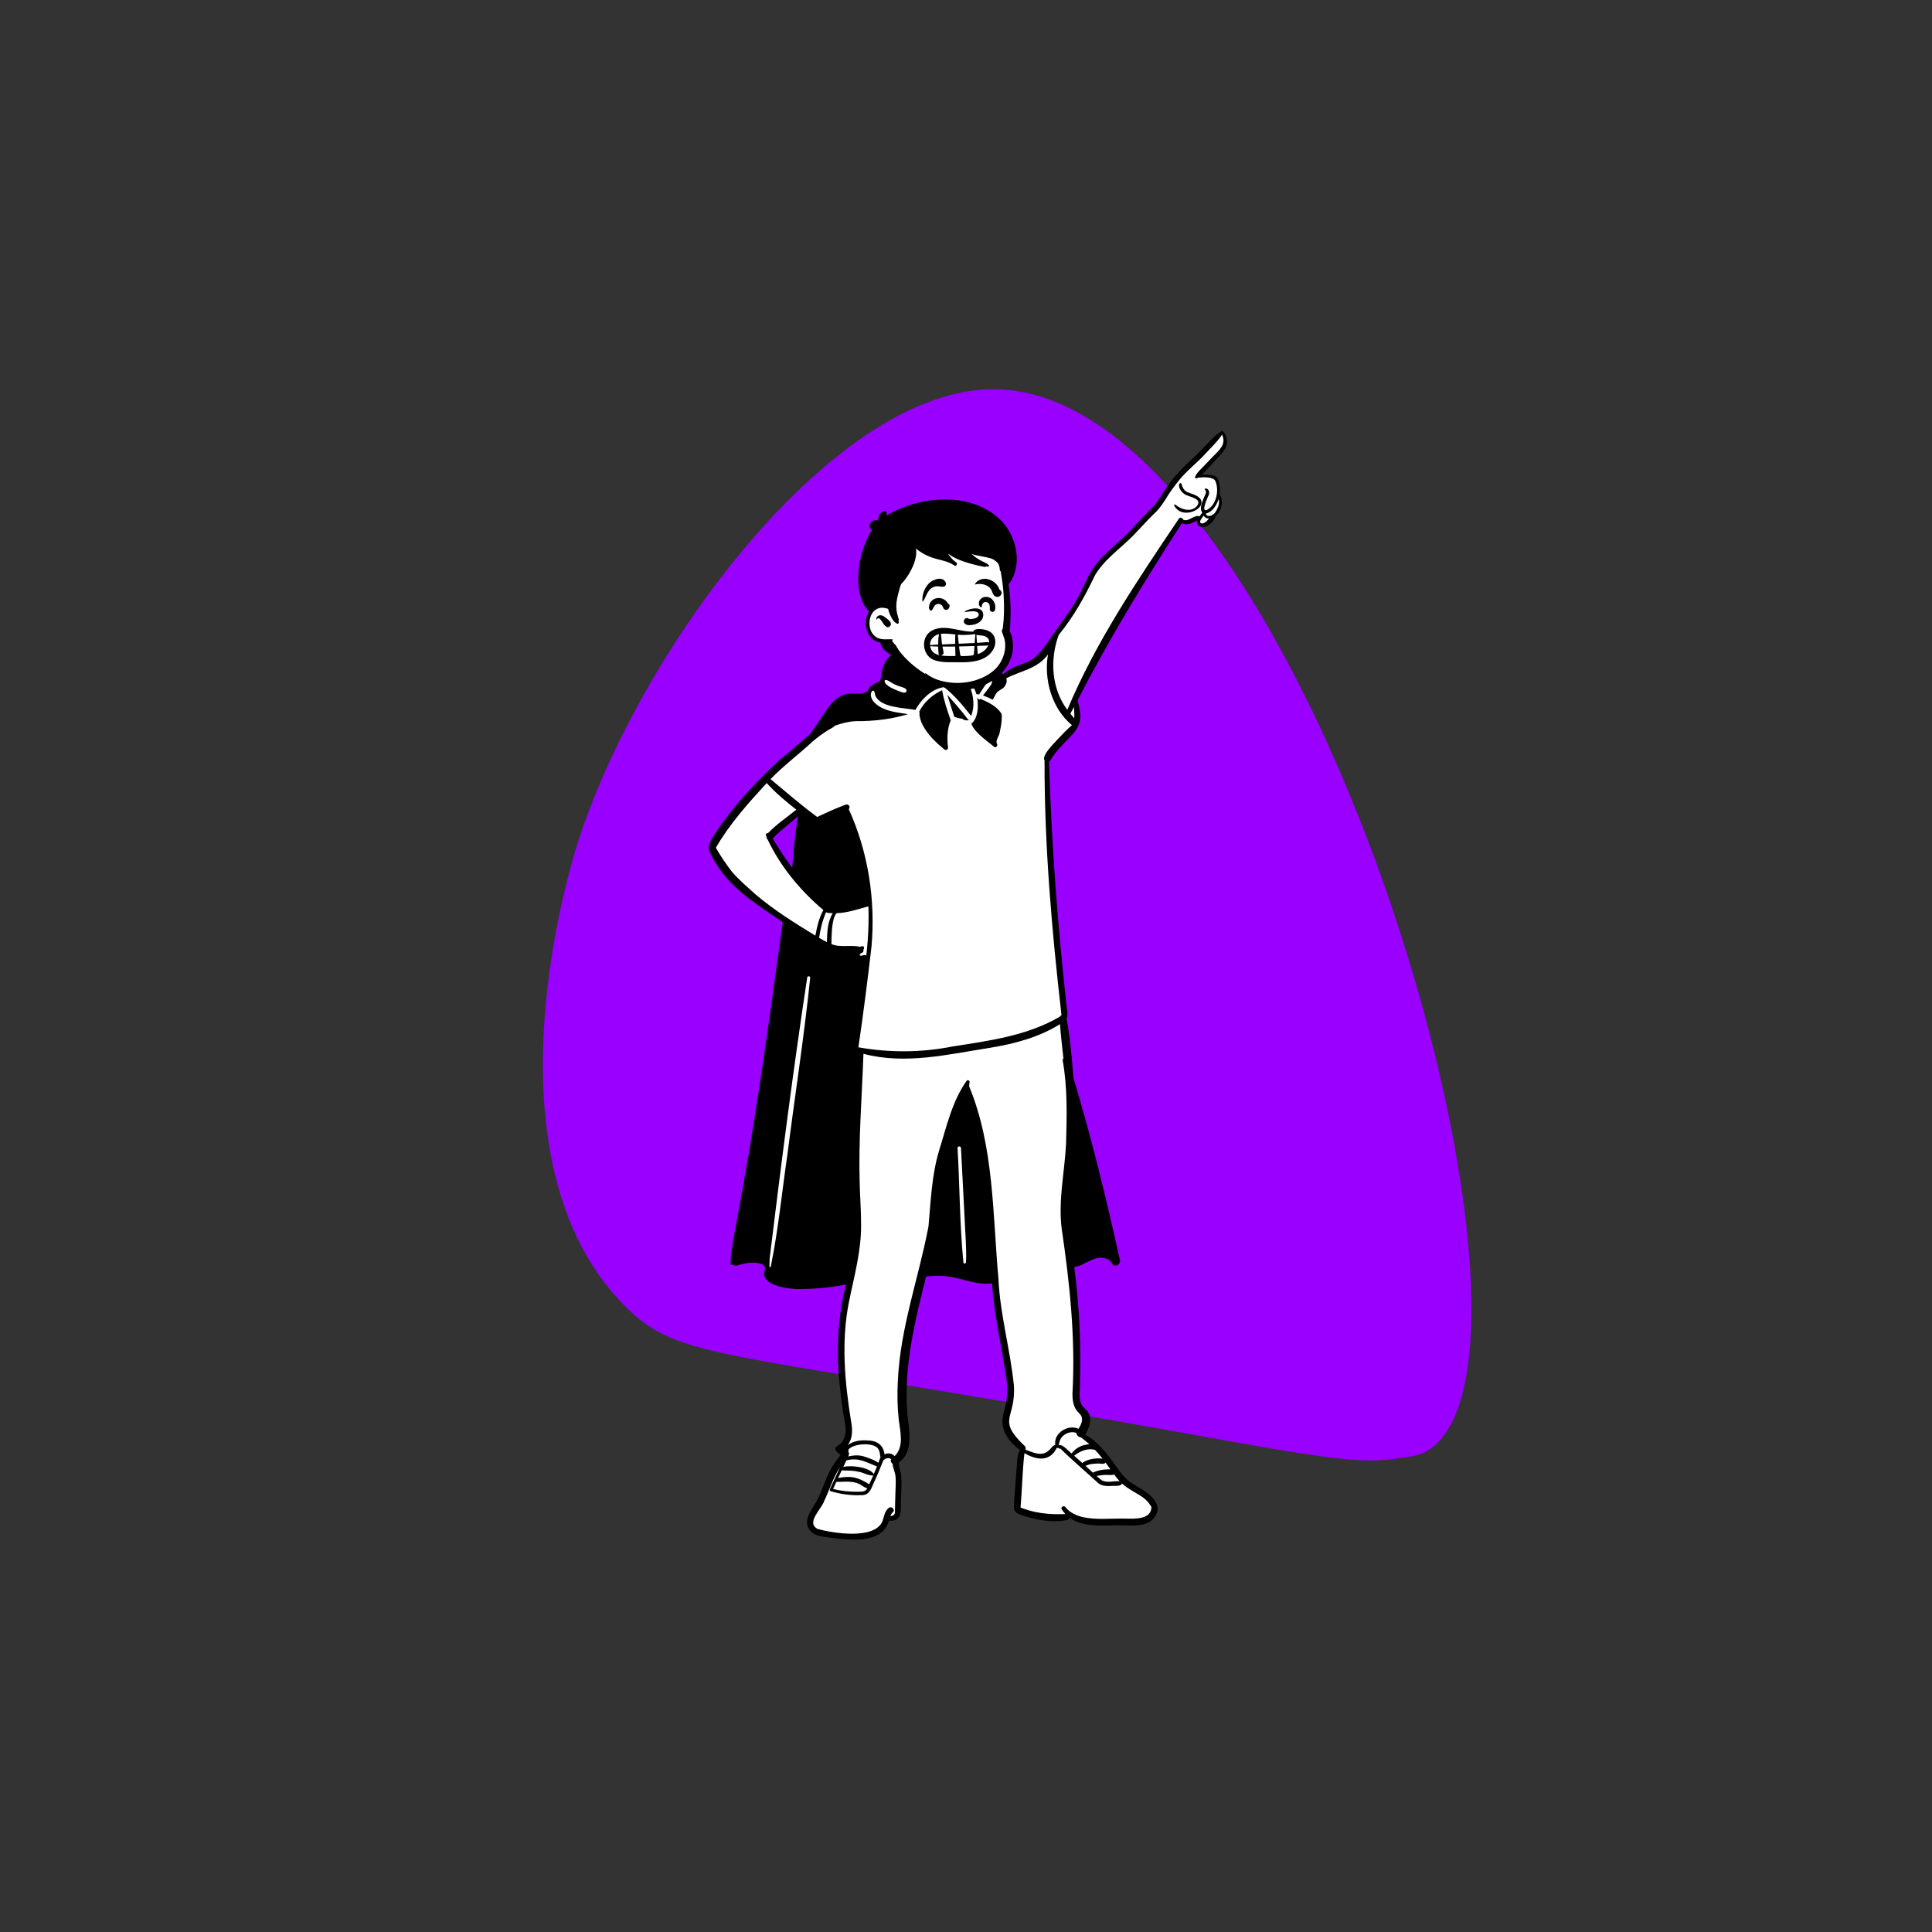 <svg width="2431" height="2431" xmlns="http://www.w3.org/2000/svg" xmlns:xlink="http://www.w3.org/1999/xlink" xml:space="preserve" overflow="hidden"><rect width="100%" height="100%" fill="#333333" stroke="none"/><defs><clipPath id="clip0"><rect x="1625" y="65" width="2431" height="2431"/></clipPath><clipPath id="clip1"><path d="M1625.1 476.363 3644.36 65.623 4055.1 2084.89 2035.84 2495.63Z" fill-rule="evenodd" clip-rule="evenodd"/></clipPath><clipPath id="clip2"><path d="M1625.1 476.363 3644.36 65.623 4055.1 2084.89 2035.84 2495.63Z" fill-rule="evenodd" clip-rule="evenodd"/></clipPath><clipPath id="clip3"><path d="M1625.1 476.363 3644.36 65.623 4055.1 2084.89 2035.84 2495.63Z" fill-rule="evenodd" clip-rule="evenodd"/></clipPath><clipPath id="clip4"><rect x="2495" y="594" width="690" height="1427"/></clipPath><clipPath id="clip5"><rect x="2495" y="594" width="690" height="1427"/></clipPath><clipPath id="clip6"><rect x="2495" y="594" width="690" height="1427"/></clipPath></defs><g clip-path="url(#clip0)" transform="translate(-1625 -65)"><g clip-path="url(#clip1)"><g clip-path="url(#clip2)"><g clip-path="url(#clip3)"><path d="M2878.69 554.813C2664.75 550.677 2407.84 914.334 2343.51 1154.33 2329.61 1206.18 2240.49 1538.69 2412.69 1709.77 2470.84 1767.55 2517.29 1765.68 2874.44 1826.13 3230.98 1886.47 3314.67 1910.34 3380.71 1900.49 3398.44 1897.85 3409.79 1897.61 3421.9 1890 3614.55 1768.96 3264.45 562.272 2878.69 554.813Z" fill="#9900FF"/></g></g></g><g clip-path="url(#clip4)"><g clip-path="url(#clip5)"><g clip-path="url(#clip6)"><path d="M658.404 22.478C658.404 22.478 606.592 74.094 601.455 83.179 596.538 91.882 588.815 103.721 584.468 109.645 580.122 115.57 533.708 159.219 533.708 159.219 533.708 159.219 516.13 174.228 506.946 187.859 497.762 201.489 488.478 226.57 476.628 243.556 468.699 254.924 449.766 281.676 442.064 293.921 435.809 303.862 401.376 321.574 385.575 322.56 385.575 322.56 357.826 333.027 353.875 334.509 353.875 334.509 332.742 349.618 313.486 338.756L274.775 314.858 273.193 300.241C273.193 300.241 240.603 290.957 240.603 329.472 240.603 329.472 219.569 335.001 220.556 346.359 220.556 346.359 202.187 345.172 194.584 346.654 186.982 348.136 180.858 354.357 175.425 360.677 169.992 366.997 158.638 387.339 153.105 393.859 150.217 397.263 118.554 424.847 88.323 454.69 60.656 482.003 31.81 521.106 25.91 532.904 25.91 532.904 13.665 559.766 120.318 630.768L89.901 846.153 54.35 1050.77C53.762 1054.31 56.729 1058.42 60.154 1057.36 78.843 1051.56 97.308 1053.93 95.829 1066.57 95.829 1066.57 84.176 1099.16 197.744 1080.4 197.744 1080.4 179.967 1164.93 190.437 1225.27 190.437 1225.27 198.931 1265.27 197.744 1273.56 197.094 1278.11 192.198 1285.59 190.633 1292.13 189.344 1297.52 190.922 1302.29 189.447 1303.98 178.385 1316.62 159.425 1364.41 159.425 1364.41 159.425 1364.41 139.839 1383.87 151.523 1395.62 156.997 1401.12 170.105 1403.54 193.89 1404.01 193.89 1404.01 237.243 1411.42 245.932 1380.61 245.932 1380.61 256.303 1385.84 258.772 1373.5 258.772 1373.5 260.746 1333.01 258.968 1322.34 257.799 1315.33 255.216 1309.11 255.216 1309.11 255.216 1309.11 272.894 1295.88 269.438 1278.6 265.982 1261.31 260.945 1225.37 266.082 1180.73 271.216 1136.09 290.18 1070.72 290.18 1070.72L315.986 1069.99C315.986 1069.99 364.703 1080.52 380.768 1074.73L385.245 1122.4 396.833 1186.26C396.833 1186.26 403.944 1216.15 401.276 1229.71 399.797 1237.23 392.356 1252.23 394.99 1265.13 397.624 1278.04 415.532 1292.26 415.532 1292.26L409.092 1363.37C408.579 1367.66 411.131 1371.7 415.003 1373.63 428.134 1380.16 449.161 1382.57 465.566 1380.61 468.926 1380.21 471.605 1377.61 474.52 1377.05 474.52 1377.05 490.733 1388.84 545.097 1386.54 557.517 1386.01 567.444 1385.34 573.276 1382.32 582.037 1377.79 583.007 1369.87 580.913 1364.41 577.423 1355.33 543.254 1335.18 543.254 1335.18 543.254 1335.18 509.415 1288.47 487.195 1275.14 487.195 1275.14 500.296 1261.12 495.853 1252.23 491.411 1243.34 481.968 1238.54 482.687 1231.16 489.007 1166.11 477.419 1085.1 477.419 1070.78L476.542 1064.9C475.985 1061.16 478.224 1057.56 481.827 1056.41L530.875 1043.66 474.782 831.666 461.616 681.824C461.616 681.824 453.452 597.817 450.292 543.831 447.132 489.846 446.606 424.008 446.606 424.008 446.606 424.008 479.788 390.3 482.948 380.82 486.108 371.34 481.367 352.641 481.367 352.641 481.367 352.641 525.607 265.738 544.571 234.399 561.918 205.725 614.621 125.638 614.621 125.638 614.621 125.638 622.193 132.484 634.991 123.31 635.603 122.87 637.91 123.805 637.663 124.517 636.215 128.664 638.051 135.159 645.956 130.641 656.327 124.716 662.482 110.825 662.482 110.825 662.482 110.825 668.537 96.537 660.835 96.011 660.835 96.011 665.181 78.96 658.332 73.166 654.525 69.944 647.428 69.713 637.075 69.957 636.38 69.975 636.016 69.136 636.504 68.64 636.504 68.64 667.286 37.35 668.603 34.585 669.631 32.426 673.871 20.958 666.56 15.099 665.219 14.022 663.263 18.266 658.404 22.478ZM130.988 565.429C130.772 568.812 127.264 571.986 125.459 569.115L97.665 525.992C97.07 525.053 97.266 523.816 98.126 523.107L134.368 493.261C135.331 492.466 136.779 493.209 136.696 494.454L130.988 565.429Z" fill="#FFFFFF" transform="matrix(1 0 0 1 2496 594)"/><path d="M579.778 1366.23C575.59 1357.79 566.629 1351.55 558.053 1346.87 552.38 1343.54 547.022 1340.39 542.349 1336.08 541.655 1335.42 534.224 1325.32 532.522 1321.96 531.931 1321.16 508.425 1287 493.415 1279.1 489.561 1277.07 486.848 1273.75 484.582 1272.29 472.911 1267.05 459.807 1276.93 459.15 1288.61 459.016 1289.46 457.355 1290.5 456.812 1291.69 449.914 1308.5 431.047 1305.3 419.122 1297.57 418.472 1297.2 417.678 1297.17 417.007 1297.51 416.337 1297.84 415.883 1298.5 415.797 1299.24 414.305 1312.42 413.548 1325.87 412.816 1338.87 412.503 1348.65 411.234 1358.73 411.083 1368.59 427.467 1377.71 445.712 1378.54 467.337 1378.34 468.101 1378.33 474.029 1374.81 477.45 1376.88 492.27 1385.87 511.402 1384.17 528.379 1384.2 544.299 1382.29 580.411 1391.17 579.778 1366.23Z" fill="#FFFFFF" transform="matrix(1 0 0 1 2496 594)"/><path d="M258.094 1329.12C257.713 1323.48 255.643 1318.31 255.223 1312.87 255.175 1312.15 253.16 1308.26 253.446 1307.14 254.773 1301.94 244.804 1303.89 242.188 1303.98 239.206 1304.11 238.22 1295.87 234.839 1291.46 229.537 1282.88 186.401 1285.03 193.205 1300.82 192.958 1303.05 181.752 1310.3 162.987 1356.91 159.494 1365.59 146.28 1380.47 148.965 1390.09 151.795 1402.28 186.634 1403.54 201.303 1404.51 223.85 1404.26 238.185 1397.74 242.421 1383.08 242.597 1382.47 246.507 1378.84 247.861 1380.16 249.216 1381.47 252.397 1381.13 255.746 1378.2 258.937 1373.94 256.808 1362.75 257.689 1357 257.812 1347.69 258.713 1338.49 258.094 1329.12Z" fill="#FFFFFF" transform="matrix(1 0 0 1 2496 594)"/><path d="M494.01 1253.02C492.618 1249.48 489.351 1246.87 487.295 1243.94 483.234 1237.9 482.147 1221.56 482.161 1221.42 491.765 1120.37 461.502 1038.51 472.681 946.094 481.153 883.994 473.688 821.536 467.547 759.645 467.495 758.043 462.97 755.168 461.622 756.09 439.272 770.044 411.213 779.231 374.324 785.321 322.983 794.124 270.435 803.948 219.084 793.615 216.326 793.061 211.409 794.364 211.182 797.17 205.574 866.829 205.729 941.17 208.813 1011.66 209.098 1044.87 199.089 1077.13 192.617 1109.23 182.154 1162.17 188.546 1215.29 195.778 1260.13 198.26 1273.04 198.845 1282 193.432 1288.63 192.697 1289.53 192.783 1290.85 193.632 1291.64 194.478 1292.44 195.802 1292.45 196.658 1291.67 206.413 1283.46 237.219 1280.92 239.231 1302.4 239.354 1303.94 241.259 1304.93 242.583 1304.07 250.083 1300.11 254.168 1311.08 257.403 1308.33 270.642 1295.59 267.158 1274.53 265.305 1258.55 263.634 1243.34 262.008 1226.2 262.936 1209.17 266.044 1142.42 290.455 1080.11 302.833 1015.22 302.868 1015.04 304.006 1009.48 304.02 1009.29 306.877 971.649 307.888 940.321 320.611 904.219 326.759 883.316 331.415 862.045 342.336 843.388 344.402 839.857 347.053 842.638 348.26 846.548 371.818 922.904 376.577 1000.68 381.442 1080.79 383.629 1126.56 395.403 1168.34 400.007 1213.52 404.26 1252.47 376.46 1255.06 413.043 1290.54 414.167 1291.64 421.343 1298.23 421.467 1298.29 431.497 1302.85 445.114 1305.72 452.909 1294.97 452.971 1294.89 453.04 1294.8 453.109 1294.72 454.498 1293.1 455.715 1291.71 457.352 1291.35 461.423 1290.64 455.172 1281.28 465.814 1273.71 477.846 1264.57 485.806 1275.13 488.096 1271.58 490.74 1267.01 496.273 1259.34 494.01 1253.02Z" fill="#FFFFFF" transform="matrix(1 0 0 1 2496 594)"/><path d="M178.908 619.091C178.107 617.392 175.93 617.819 174.393 617.688 171.58 618.066 169.961 616.509 167.685 616.691 161.395 625.834 160.182 637.219 157.451 650.678 157.249 651.819 158.022 652.782 159.019 653.232 162.417 655.024 165.749 657.579 169.431 658.679 171.415 658.714 171.828 656.582 171.708 655.01 172.124 643.182 172.557 630.954 178.77 621.244 179.19 620.597 179.238 619.786 178.908 619.091Z" fill="#FFFFFF" transform="matrix(1 0 0 1 2496 594)"/><path d="M482.928 367.712C482.223 364.903 484.124 359.68 480.909 358.37 479.94 358.146 478.939 358.593 478.461 359.466 477.288 361.598 472.533 369.136 470.25 372.836 453.184 352.916 445.086 323.152 449.821 294.887 450.248 292.676 447.139 291.311 445.836 293.209 432.979 310.856 412.155 313.067 394.113 322.529 393.106 323.052 392.655 324.252 393.068 325.311 395.729 334.355 385.311 336.208 380.92 341.892 378.915 344.653 377.825 348.181 375.789 350.75 373.984 353.236 377.491 354.821 379.066 356.179 382.154 358.521 385.345 360.938 386.552 364.215 388.227 374.875 386.992 386.751 382.962 397.046 381.349 400.347 379.365 407.393 378.313 406.551 368.18 398.418 352.486 387.257 352.823 376.89 352.95 375.428 351.451 374.19 350.041 374.603 344.856 376.051 342.937 374.799 340.283 373.2 335.778 372.609 332.054 371.611 328.901 370.153 327.883 369.682 326.676 370.043 326.085 370.992 317.293 385.056 318.671 403.875 319.676 411.313 319.892 412.131 319.345 412.788 318.444 412.138 305.065 400.691 288.777 386.095 288.082 367.777 287.807 364.566 283.464 365.597 281.253 364.415 279.138 363.637 274.947 362.448 275.253 366.089 254.346 373.104 231.449 376.405 205.368 376.192 197.352 376.625 189.045 378.427 179.221 381.858 169.569 388.478 159.497 393.855 150.351 402.084 132.732 418.427 111.389 432.202 94.522 449.557 93.635 450.44 93.707 452.032 94.698 452.813 99.158 456.513 105.956 462.482 110.323 466.148 125.769 477.784 140.001 493.952 157.197 502.49 168.379 497.328 192.583 489.055 193.539 490.64 199.567 502.349 203.865 514.146 207.761 526.192 220.081 564.291 224.71 603.521 223.138 643.12 221.759 677.846 215.377 712.276 211.447 746.084 209.693 761.165 207.345 777.02 206.179 791.641 246.018 798.707 288.883 797.769 328.434 789.87 374.606 782.646 426.78 775.452 468.207 751.087 468.035 732.106 463.892 713.249 462.413 692.625 456.647 612.18 443.432 520.325 446.348 427.962 442.741 420.346 458.524 406.829 464.146 399.959 468.96 394.877 473.939 389.619 479.279 385.149 481.937 380.142 483.598 373.558 482.928 367.712Z" fill="#FFFFFF" transform="matrix(1 0 0 1 2496 594)"/><path d="M621.67 89.481C618.228 87.295 616.773 83.801 615.649 80.091 615.597 78.633 613.331 78.554 612.874 79.922 611.076 85.273 616.918 91.913 621.467 93.876 627.564 96.703 642.886 99.058 634.479 108.373 626.965 115.962 615.071 111.915 607.864 105.945 606.984 105.278 606.135 106.52 606.502 107.307 618.847 129.816 660.869 103.445 629.496 92.58 626.934 91.617 623.994 90.96 621.67 89.481Z" transform="matrix(1 0 0 1 2496 594)"/><path d="M647.903 61.478C652.669 56.513 657.328 51.437 661.929 46.317 666.017 41.768 671.367 36.676 672.598 30.462 673.633 24.926 672.141 17.416 667.681 13.72 667.255 13.28 666.588 13.094 665.931 13.5 657.658 18.568 651.111 26.566 644.309 33.392 629.634 49.127 612.121 62.231 600.024 80.218 592.917 88.787 588.395 99.158 581.064 107.513 572.365 116.103 563.871 124.899 555.698 134.004 539.905 151.785 519.679 165.209 505.633 184.554 498.446 194.543 494.01 206.083 488.471 216.993 479.496 235.146 466.835 251.083 455.412 267.664 444.78 281.803 436.057 299.598 418.097 305.498 408.7 308.971 398.821 312.148 391.521 319.359 389.911 317.805 388.072 316.436 386.425 315.109 385.029 313.985 382.529 315.405 383.609 317.148L362.355 327.151C359.896 323.011 354.082 331.621 351.733 333.137 343.405 334.774 335.596 338.708 326.8 338.474 324.318 336.191 320.429 335.228 317.282 336.404 314.397 332.488 309.026 330.194 304.931 327.753 295.888 322.323 286.772 317.017 277.663 311.695 278.736 304.474 276.484 297.05 275.067 290.015 274.434 287.549 271.03 288.663 271.36 291.036 271.567 292.497 271.749 293.969 271.917 295.437 271.144 295.169 270.387 294.942 269.655 294.763 263.173 285.348 249.244 294.003 244.564 301.42 239.925 308.177 238.419 316.509 237.752 324.527 236.82 325.287 236.37 326.639 236.511 327.901 230.369 331.064 222.371 333.526 220.731 341.06 214.133 345.176 205.732 343.24 198.377 343.852 181.456 344.626 171.883 359.728 163.558 372.543 158.682 379.744 153.776 386.923 148.941 394.151 135.761 405.474 122.805 417.038 109.205 427.866 77.223 457.768 46.678 490.637 23.64 528.021 22.244 530.789 20.48 536.108 20.989 539.863 24.713 550.547 31.545 560.292 38.092 569.407 58.211 595.389 87.143 612.939 113.912 631.322 96.507 758.648 79.162 886.033 55.151 1012.32 52.197 1028.19 49.182 1043.89 48.133 1060.01 47.975 1062.43 50.547 1063.24 52.263 1062.32 53.04 1063.34 54.305 1063.94 55.787 1063.46 61.533 1061.59 67.709 1060.27 73.743 1059.9 79.235 1059.46 91.352 1060 91.665 1067.29 91.321 1069.91 90.097 1072.11 90.296 1074.86 92.776 1088.86 117.836 1091.95 129.513 1092.91 150.853 1093.31 172.578 1091.35 193.494 1087.28 180.696 1137.29 181.174 1189.35 188.832 1240.14 189.678 1254.65 197.717 1271.61 188.969 1284.81 187.174 1287.29 184.905 1289.2 182.24 1290.69 176.645 1294.98 183.368 1298.83 186.655 1301.7 184.031 1305.24 181.391 1308.8 178.829 1312.4 169.552 1325.68 165.477 1341.61 158.5 1356.06 152.404 1369.18 135.916 1384.92 149.979 1398.68 155.564 1403.48 163.183 1404.29 170.177 1405.35 194.952 1408.68 238.481 1415.41 247.634 1384.41 266.901 1386.08 261.423 1367.49 262.754 1354.85 263.015 1346.38 263.761 1337.74 263.015 1329.28 262.847 1323.13 259.92 1317.39 259.934 1311.28 278.891 1297.88 273.028 1271.34 270.858 1251.65 265.652 1192.58 279.881 1134.15 294.237 1077.28 307.108 1075.88 319.93 1075.86 332.532 1079.15 347.211 1082.46 362.032 1088.22 377.319 1085.73 379.74 1126.88 390.07 1166.85 395.678 1207.51 396.372 1215.36 396.51 1223.27 395.688 1231.12 394.853 1239.08 391.985 1246.49 390.695 1254.33 387.945 1271.44 399.398 1285.98 412.451 1295.61 407.916 1301.92 409.119 1313.79 407.981 1321.45 406.908 1336.67 405.533 1351.89 404.694 1367.1 404.656 1372.27 407.544 1374.87 412.063 1376.6 430.937 1383.43 452.115 1387.5 472.052 1383.61 473.668 1383.23 474.52 1382.09 474.73 1380.8 495.203 1394.93 522.11 1389.16 545.547 1390.45 559.15 1390.84 576.862 1391.12 583.726 1376.86 586.903 1370.92 586.009 1365.31 582.381 1359.86 574.909 1348.15 561.33 1343.22 550.492 1335.38 543.078 1329.96 537.745 1322.28 532.525 1314.85 522.041 1300.13 510.667 1284.92 494.402 1276.29 500.213 1267 504.477 1253.57 495.582 1244.79 493.254 1242.35 490.609 1240.45 489.279 1237.23 486.583 1230.7 487.473 1223.04 487.714 1216.17 489.389 1165.74 487.295 1115.12 480.703 1065.09 493.849 1064.01 504.656 1050.32 519.16 1054.31 523.265 1055.25 526.164 1056.77 528.162 1060.72 531.081 1066.43 539.468 1062.34 538.154 1056.51 521.116 979.562 502.49 902.944 479.726 827.471 477.615 802.49 475.772 777.323 471.006 752.689 473.403 747.37 471.182 740.891 470.858 735.225 459.632 633.605 452.046 531.58 448.914 429.386 451.111 427.997 452.077 425.115 453.614 423.066 458.122 416.426 463.428 410.77 468.864 404.955 488.161 386.198 492.14 379.118 484.891 352.187 524.28 275.359 569.339 201.702 616.172 129.221 622.481 132.983 629.816 128.939 635.459 125.751 633.261 130.558 638.591 134.778 643.089 134.355 649.13 133.942 657.603 126.023 658.7 120.26 666.313 113.348 668.998 101.63 663.689 92.583 664.05 89.781 664.122 86.933 663.854 84.131 662.967 75.091 661.537 68.96 651.094 68.575 647.8 68.159 644.478 68.162 641.187 68.482 643.563 66.295 645.699 63.771 647.903 61.478ZM80.187 596.826C69.816 587.573 59.171 578.447 50.004 567.973 42.655 558.318 35.737 548.267 29.754 537.704 47.077 507.737 70.332 481.769 93.738 456.31 104.921 468.754 117.887 479.479 131.023 489.808 118.936 499.533 106.289 507.998 95.434 519.239 93.793 519.177 92.122 520.432 92.851 522.354 93.653 523.881 93.346 526.064 94.835 527.213 111.089 561.526 136.122 591.717 165.044 616.13 159.528 625.899 157.039 637.305 154.962 648.253 129.128 632.546 103.332 616.388 80.187 596.826ZM220.827 654.491C220.367 660.839 219.741 667.179 219.015 673.51 216.825 671.058 212.919 675.091 210.378 672.815 211.11 671.997 211.781 671.164 212.382 670.274 214.868 670.047 215.924 667.702 215.425 665.677 217.028 664.325 216.196 661.389 213.985 661.457 212.967 661.571 212.004 661.911 211.096 662.386 199.464 659.456 186.459 663.703 175.167 658.934 175.445 648.862 175.108 627.773 181.532 620.05 195.382 619.617 208.438 615.092 221.708 611.416 222.248 625.769 221.866 640.156 220.827 654.491ZM133.003 499.429C129.324 520.398 127.299 541.61 125.899 562.847 116.732 551.231 108.933 538.632 101.197 526.044 111.072 515.752 122.609 507.293 133.309 497.885 133.213 498.408 133.113 498.924 133.003 499.429ZM168.386 618.806C170.824 620.233 174.146 619.734 176.903 620.047 170.078 630.706 169.882 644.192 169.438 656.458 166.141 654.842 162.857 652.906 159.652 651.025 161.43 639.722 163.851 629.482 168.386 618.806ZM181.329 1335.7C192.287 1335.7 204.174 1333.42 213.706 1340.44 215.484 1341.52 217.908 1343.22 220.226 1343.53 218.506 1347.76 214.549 1347.98 210.505 1347.99 199.347 1348.32 188.085 1347.23 177.247 1344.5 178.609 1341.57 179.967 1338.63 181.329 1335.7ZM222.698 1338.65C208.82 1329.92 200.007 1327.5 183.598 1330.79 185.094 1327.57 186.569 1324.35 188.082 1321.14 194.949 1321.49 202.28 1321.1 209.136 1322.88 215.467 1323.66 221.36 1328.03 227.739 1327.5 226.133 1331.24 224.476 1334.98 222.698 1338.65ZM228.475 1325.78C223.011 1317.13 199.505 1314.14 190.111 1316.9 191.438 1314.14 192.765 1311.36 194.007 1308.56 209.841 1304.62 218.517 1310.88 232.481 1316.17 231.191 1319.39 229.847 1322.59 228.475 1325.78ZM234.269 1311.65C229.496 1308.06 223.633 1306.22 218.049 1304.29 211.014 1301.56 203.511 1301.88 196.231 1303.66 197.153 1302.61 196.929 1301.16 197.407 1299.94 197.689 1299.1 197.088 1298.47 196.383 1298.34 196.617 1297.23 196.723 1296.09 196.654 1294.94 202.6 1287.35 226.673 1285.8 233.189 1292.97 236.119 1296.42 236.084 1300.59 236.885 1304.65 235.874 1306.92 235.135 1309.38 234.269 1311.65ZM255.656 1350.45C255.464 1357.78 255.168 1365.11 255.12 1372.44 255.567 1376.52 253.188 1378.46 249.288 1378.6 249.945 1376.82 250.856 1375.18 252.393 1373.87 256.114 1370.69 250.746 1365.42 247.043 1368.52 241.895 1372.82 241.438 1379.55 239.268 1385.44 228.994 1408.53 177.815 1400.3 157.977 1394.94 142.504 1387.15 162.915 1369.67 166.13 1359.56 172.908 1345.47 177.209 1330.14 186.036 1317.09 181.841 1326.37 177.481 1335.55 173.214 1344.79 172.736 1345.82 173.09 1347.06 174.276 1347.4 186.648 1350.99 199.46 1352.9 212.358 1352.31 221.979 1352.86 224.575 1345.93 227.77 1338.36 232.398 1328.63 236.452 1318.74 240.431 1308.7 242.817 1305.89 247.676 1304.39 250.337 1307.18 249.271 1309.26 250.22 1311.68 252.118 1312.83 252.496 1318.38 255.457 1323.71 255.88 1329.29 256.406 1336.3 255.842 1343.44 255.656 1350.45ZM563.359 1352.65C569.373 1356.26 574.479 1361.1 577.825 1367.29 577.457 1383.41 556.602 1381.94 545.069 1381.83 527.123 1381.4 508.782 1383.8 491.115 1379.9 483.402 1377.92 474.562 1374.1 469.768 1367.49 467.736 1364.69 463.077 1367.25 465.033 1370.26 466.402 1372.37 467.912 1374.31 469.555 1376.09 453.157 1376.84 436.524 1375.66 420.814 1370.6 418.262 1369.74 415.642 1369.04 413.204 1367.89 413.067 1367.47 413.242 1366.7 413.263 1366.28 415.116 1344.04 415.508 1321.66 418.011 1299.49 433.127 1308.28 449.962 1310.93 458.817 1292.66 459.387 1293.13 460.309 1293.21 460.962 1292.84 461.303 1293.59 462.551 1294.35 463.304 1293.7 477.87 1308.21 493.704 1321.42 508.851 1335.33 514.109 1341.35 522.134 1341.15 529.469 1340.66 532.852 1340.45 539.182 1341.42 540.847 1337.71 547.545 1343.9 555.705 1347.83 563.359 1352.65ZM483.609 1274.29C483.646 1277.1 486.328 1279.38 489.114 1279.6 492.82 1282.29 496.331 1285.19 499.684 1288.27 490.988 1288.84 482.474 1292.65 477.412 1299.88 474.249 1297.69 465.597 1287.55 462.073 1289.7 461.891 1289.38 461.626 1289.11 461.344 1288.95 461.849 1285.73 462.468 1283.49 463.961 1280.86 467.771 1274.78 476.927 1271.03 483.609 1274.29ZM530.865 1326.32C533.041 1329.23 535.321 1332.05 537.807 1334.69 530.559 1334.41 520.962 1337.46 514.631 1333.17 512.64 1331.58 510.697 1329.91 508.775 1328.21 511.966 1327.67 515.137 1327.04 518.407 1326.92 522.519 1326.44 526.907 1327.78 530.865 1326.32ZM526.178 1319.79C518.101 1319.84 511.213 1320.61 504.168 1324.04 501.097 1321.21 498.057 1318.34 494.98 1315.55 499.821 1312.9 505.237 1312.75 510.405 1312.54 513.545 1312.28 517.819 1314.13 520.15 1311.34 522.224 1314.12 524.197 1316.95 526.178 1319.79ZM516.405 1306.46C508.882 1305.17 496.648 1306.86 490.984 1311.97 487.532 1308.88 484.073 1305.79 480.607 1302.72 487.914 1296.96 497.349 1292.81 506.76 1295.27 510.14 1298.85 513.349 1302.59 516.405 1306.46ZM483.347 1245.23C485.276 1248.1 488.619 1250.36 489.97 1253.56 491.868 1258.85 488.732 1264.34 486.115 1268.85 473.138 1262.72 454.343 1274.13 456.86 1289.18 452.906 1290.05 451.204 1294.45 448.009 1296.64 439.626 1304.11 428.193 1298.4 419.249 1295.04 419.844 1293.71 419.796 1292.04 418.675 1290.76 382.037 1256.11 407.902 1256.97 404.68 1213.56 400.172 1168.86 387.456 1125.62 385.331 1080.22 377.973 999.512 379.981 914.074 348.36 837.625 348.663 835.899 348.893 834.155 349.037 832.336 349.175 830.569 346.555 829.424 345.403 830.83 326.931 856.64 319.916 889.234 310.512 919.146 301.307 950.172 300.186 982.446 297.263 1014.41 284.891 1079.12 261.732 1142.06 258.751 1208.44 257.857 1224.73 258.098 1241.11 259.879 1257.35 261.574 1272.28 267.076 1291.39 254.652 1303.24 251.678 1299.76 245.929 1298.7 241.974 1301.07 240.627 1288.52 231.514 1283.42 219.827 1283.48 211.942 1282.92 202.459 1284.18 196.194 1289.14 196.035 1289.27 195.87 1289.1 195.991 1288.93 202.156 1280.43 201.805 1269.5 199.904 1259.55 191.913 1210.02 187.332 1159.2 197.139 1109.59 203.669 1077.29 212.805 1045.18 212.482 1011.95 212.506 994.994 211.23 978.066 210.759 961.121 209.037 906.344 213.538 851.678 215.46 796.974 268.193 810.969 322.529 797.559 375.098 789.368 405.663 784.324 436.267 776.226 462.771 759.68 463.679 774.053 465.68 788.402 467.083 802.73 466.323 803.47 465.917 804.57 466.268 805.925 472.337 840.142 471.378 875.69 470.394 910.388 468.596 945.571 460.629 980.428 464.738 1015.75 474.892 1084.89 482.443 1154.56 478.444 1224.55 478.403 1231.69 479.262 1239.17 483.347 1245.23ZM461.55 399.46C456.908 404.983 439.1 420.896 443.343 428.148 443.058 535.159 452.524 642.061 464.638 748.284 463.82 748.673 463.132 749.302 462.743 750.148 421.756 774.283 374.235 780.452 328.038 787.683 288.794 795.53 248.491 795.791 209.119 788.815 215.295 746.747 220.71 704.432 225.573 662.183 230.823 603.494 221.47 543.023 197.053 489.282 199.742 485.507 196.094 482.188 193.037 483.519 192.263 483.856 191.655 484.052 191.658 484.049 179.94 488.33 168.534 493.742 157.235 498.958 136.927 484.011 117.932 467.44 98.542 451.355 115.15 434.231 134.32 419.992 151.774 403.786 157.747 398.731 164.139 393.996 170.831 389.843 173.85 387.883 177.385 386.518 179.943 383.959 188.189 381.081 196.73 378.884 205.478 378.416 229.451 378.602 253.452 375.789 276.247 368.101 277.412 367.716 277.722 366.598 277.429 365.701 280.115 366.275 282.917 367.423 285.854 367.76 285.809 372.966 287.398 378.1 289.736 382.804 295.863 395.148 306.609 405.124 317.007 413.844 319.249 415.725 322.454 413.95 321.866 411.017 320.171 398.436 321.103 383.148 327.962 372.175 331.762 373.932 335.864 374.868 339.987 375.411 342.06 377.969 347.036 377.698 350.602 376.762 349.814 389.42 371.03 403.105 379.926 410.773 382.113 412.427 384.877 409.267 383.567 407.132 381.102 402.08 386.473 397.339 386.989 392.294 388.99 383.01 390.609 373.045 388.694 363.627 386.899 358.476 381.525 355.519 377.515 352.149 379.665 349.484 380.741 345.97 382.742 343.168 385.159 339.588 389.702 338.756 392.483 335.489 395.018 332.536 396.627 328.317 395.131 324.51 413.582 314.92 434.324 312.743 447.628 294.526 442.315 326.229 452.448 362.489 477.842 383.454 472.045 388.299 466.767 393.962 461.55 399.46ZM480.641 366.357C480.751 369.122 481.006 371.938 480.617 374.689 478.925 372.722 477.206 370.752 475.786 369.039 477.388 366.244 478.853 363.362 480.407 360.536 480.5 362.465 480.548 364.401 480.641 366.357ZM644.849 128.647C643.295 129.578 639.76 130.593 639.134 128.041 638.935 125.05 642.061 122.22 643.45 119.748 644.956 122.117 647.665 123.516 650.213 123.52 648.656 125.466 647.033 127.337 644.849 128.647ZM660.316 111.932C659.202 114.181 657.85 116.491 655.904 118.125 654.952 118.08 654.085 118.881 653.459 119.61 650.674 120.7 646.589 120.631 646.376 117.2 654.804 115.023 659.855 106.788 662.358 98.9 663.672 103.353 662.369 107.922 660.316 111.932ZM637.797 71.921C642.924 71.298 654.759 70.986 657.881 75.579 663.761 87.408 659.577 107.372 646.833 113.018 640.541 114.325 647.841 98.841 648.786 96.321 649.536 94.677 650.396 93.037 650.499 91.194 650.647 88.505 648.566 84.946 645.454 85.85 644.949 85.998 644.695 86.71 645.128 87.088 648.449 89.997 644.571 95.176 643.333 98.356 641.631 103.672 637.742 111.12 641.968 116.031 640.661 117.554 639.44 119.146 638.302 120.8 632.182 117.929 624.675 128.131 617.925 124.991 617.664 123.905 616.701 123.056 615.577 122.756 614.16 121.749 612.878 122.901 612.083 124.049 560.398 200.832 507.916 278.502 471.962 364.146 451.909 337.418 449.845 300.488 461.182 269.896 479.781 247.235 493.9 221.914 506.434 195.568 518.286 174.871 538.67 161.54 555.003 144.746 563.483 136.057 571.543 126.969 580.139 118.393 588.773 110.876 594.492 101.179 600.413 91.548 603.752 86.679 607.414 81.961 610.997 77.264 621.264 63.809 635.173 53.727 646.445 41.146 653.37 33.547 661.11 26.552 666.677 17.826 672.389 29.884 663.187 37.435 655.509 45.193 651.303 49.636 647.04 54.023 642.814 58.445 639.066 62.365 634.74 65.969 632.718 71.106 632.391 73.269 634.537 73.355 635.936 72.306 636.188 72.402 637.484 71.966 637.797 71.921Z" transform="matrix(1 0 0 1 2496 594)"/><path d="M243.653 331.573C248.384 336.129 254.628 338.598 260.691 340.86 263.214 341.779 266.089 343.422 268.665 342.023 269.827 341.39 269.992 339.984 269.486 338.887 268.118 335.792 259.429 334.754 256.018 332.711 251.991 331.294 248.597 327.969 244.681 326.694 243.154 325.903 241.438 327.509 242.305 329.07 242.827 330.008 242.776 330.703 243.653 331.573Z" fill="#FFFFFF" transform="matrix(1 0 0 1 2496 594)"/><path d="M389.007 359.466C382.426 353.332 374.465 349.106 365.934 346.125 369.256 341.414 373.362 337.085 376.26 332.113 378.822 327.282 376.013 324.582 371.979 328.808 367.85 333.708 364.662 339.561 360.993 344.839 359.858 344.619 358.724 344.45 357.586 344.351 356.385 340.09 354.474 336.081 351.482 333.065 350.234 331.807 348.473 333.395 349.154 334.86 354.161 346.218 355.773 360.189 350.928 371.831 341.16 359.236 330.583 346.747 318.266 336.645 317.898 334.867 315.535 334.791 314.731 336.088 300.475 338.467 287.473 351.988 280.851 364.291 266.175 361.406 238.202 361.825 230.631 346.844 229.709 345.038 230.249 342.501 228.726 341.074 228.358 340.816 228.433 340.829 228.949 341.118 228.654 339.691 226.312 339.671 226.054 341.122 223.379 344.23 225.38 349.794 227.405 352.882 239.179 367.358 261.031 367.485 278.059 370.628 276.896 372.794 276.504 378.323 280.252 377.13 282.642 376.013 282.732 372.781 283.763 370.645 285.355 370.195 286.903 368.259 285.51 366.753 291.517 354.432 302.204 345.231 314.466 339.471 316.509 351.898 320.704 363.981 324.813 376.02 325.562 378.217 327.938 378.726 329.118 377.987 330.414 377.172 330.452 374.919 329.781 372.884 326.742 363.655 323.826 354.388 320.948 345.107 329.52 355.199 338.67 364.851 346.445 375.593 346.916 376.257 347.524 376.639 348.164 376.797 346.087 379.713 349.887 382.776 352.493 380.586 360.096 372.251 360.116 359.453 358.586 348.831 358.731 348.883 358.875 348.934 359.019 348.986 359.25 350.616 361.392 351.922 362.64 350.389 371.715 354.209 381.232 358.658 387.439 366.595 388.839 368.5 389.557 370.294 391.5 371.742 392.607 372.567 394.557 371.728 394.798 370.401 395.578 366.13 391.902 362.255 389.007 359.466Z" fill="#FFFFFF" transform="matrix(1 0 0 1 2496 594)"/><path d="M144.732 700.794C126.917 818.135 111.87 935.981 97.504 1053.8 97.263 1057.37 97.407 1060.96 97.156 1064.54 97.091 1065.49 98.649 1065.71 98.838 1064.77 108.404 1017.96 112.96 970.212 119.899 922.953 129.269 849.055 140.823 775.397 148.46 701.3 148.649 699.189 145.11 698.687 144.732 700.794Z" fill="#FFFFFF" transform="matrix(1 0 0 1 2496 594)"/><path d="M342.721 1003.13C341.184 973.957 339.702 944.781 338.192 915.604 338.051 912.85 333.767 912.826 333.887 915.604 336.631 963.569 336.524 1011.82 341.252 1059.62 341.569 1061.57 344.412 1060.95 344.526 1059.18 345.31 1040.51 343.463 1021.79 342.721 1003.13Z" fill="#FFFFFF" transform="matrix(1 0 0 1 2496 594)"/><path d="M261.767 165.745 243.016 225.8C243.016 225.8 212.915 236.524 222.399 266.608 222.399 266.608 228.722 280.988 248.405 276.807 248.405 276.807 256.612 291.105 272.474 306.791 288.024 322.168 311.289 336.098 350.901 334.43 350.901 334.43 414.745 320.766 395.571 265.487 395.571 265.487 400.059 221.838 390.063 180.431 385.517 161.602 368.451 153.029 368.451 153.029 368.451 153.029 273.939 130.906 261.767 165.745Z" fill="#FFFFFF" transform="matrix(1 0 0 1 2496 594)"/><path d="M399.385 265.119C400.148 260.907 400.158 256.434 400.365 252.177 400.578 247.744 400.664 243.309 400.629 238.876 400.564 230.153 400.024 221.443 398.927 212.785 398.625 210.398 398.298 208.002 397.94 205.598 398.501 205.481 399.037 205.158 399.412 204.615 416.897 179.269 407.2 141.868 385.091 122.471 360.116 100.561 324.782 95.936 293.047 101.692 284.007 103.332 275.129 105.822 266.546 109.105 259.119 111.946 251.403 115.26 244.646 119.627 244.705 118.331 244.65 117.021 244.467 115.707 244.296 114.466 242.717 113.823 241.644 114.105 235.95 115.597 233.983 120.738 234.042 126.033 232.398 125.428 230.627 125.301 228.626 125.916 225.992 126.728 223.826 128.915 223.245 131.638 223.221 131.755 223.203 131.872 223.186 131.992 223.093 132.295 223.073 132.608 223.124 132.91 223.152 135.005 224.345 136.889 226.353 137.718 221.821 144.674 218.383 152.276 215.697 160.127 209.645 177.821 206.85 197.72 210.57 216.216 212.351 225.074 215.962 233.725 222.275 240.321 222.354 240.403 222.437 240.475 222.519 240.544 221.635 241.954 220.893 243.46 220.294 245.018 216.175 255.742 218.806 269.741 228.76 276.346 231.157 277.935 233.921 279.001 236.796 279.53 237.993 288.938 249.673 295.712 257.72 298.229 259.157 298.68 260.154 297.72 260.398 296.534 263.668 300.953 267.564 304.962 271.649 308.614 280.93 316.918 291.417 324.118 302.551 329.699 304.229 330.541 305.938 331.308 307.665 332.037 319.944 339.086 335.493 340.468 349.536 338.175 371.763 334.544 393.893 320.573 401.228 298.432 403.17 292.573 404.044 286.218 403.49 280.06 403.047 275.074 401.994 269.562 399.385 265.119ZM392.573 293.223C390.283 302.091 385.077 310.329 377.856 315.989 362.812 327.78 341.744 332.226 322.997 329.606 312.155 328.086 302.177 324.964 293.573 317.97 293.34 317.777 292.937 318.022 293.123 318.317 293.381 318.72 293.653 319.108 293.924 319.497 290.341 317.286 286.851 314.917 283.481 312.396 277.536 307.95 271.907 302.974 266.849 297.531 264.49 294.994 262.193 292.315 260.164 289.502 258.394 287.047 257.114 284.207 255.292 281.817 255.072 281.528 254.701 281.384 254.36 281.401 253.318 279.606 252.221 278.11 251.124 277.295 251.365 277.158 251.609 277.027 251.843 276.879 252.531 276.443 252.259 275.359 251.427 275.342 245.272 275.208 238.615 276.357 232.886 273.43 228.592 271.237 225.593 267.313 224.152 262.754 221.484 254.315 223.393 242.71 231.463 237.769 233.688 236.407 236.215 235.716 238.821 235.675 241.517 235.63 243.972 236.466 246.51 237.04 246.854 238.976 247.473 240.888 248.202 242.683 250.007 247.132 253.06 253.831 257.826 255.732 259.401 256.361 260.532 254.336 259.872 253.071 259.717 252.772 259.535 252.49 259.346 252.211 259.817 251.864 260.106 251.265 259.934 250.478 259.277 247.466 258.125 244.605 257.541 241.569 257.001 238.753 256.747 235.916 256.808 233.045 256.932 227.419 258.194 221.924 259.662 216.515 260.299 214.177 260.948 211.846 261.574 209.515 262.093 208.088 262.595 206.774 263.063 205.595 263.3 205.485 263.527 205.33 263.734 205.11 270.208 198.174 275.401 189.519 278.815 180.696 281.198 174.538 282.532 167.784 281.59 161.303 283.113 162.544 284.668 163.71 286.225 164.782 292.487 169.098 299.402 172.165 306.74 174.122 314.748 176.257 322.863 177.718 329.819 182.518 332.274 184.152 334.489 180.249 332.113 178.592 327.753 175.717 324.538 171.787 321.801 167.451 325.435 170.263 329.455 172.633 333.842 174.52 344.629 179.156 356.526 182.223 368.028 184.355 368.696 184.478 369.311 184.141 369.679 183.653 370.542 183.877 371.409 184.025 372.265 184.069 373.3 184.124 373.901 182.683 373.128 181.989 370.054 179.235 365.656 177.818 362.094 175.765 359.996 174.558 357.96 173.258 356 171.845L351.537 167.898C353.559 168.809 355.794 169.338 357.909 169.792 362.238 170.721 366.622 171.353 370.934 172.364 373.595 172.987 376.343 173.702 378.839 174.892 381.329 176.48 383.217 178.09 384.644 179.616 386.294 182.089 386.913 185.06 387.057 188.209 387.092 188.979 387.563 189.598 388.171 189.942 389.475 197.672 390.689 205.416 391.349 213.256 392.067 221.766 392.425 230.328 392.318 238.873 392.263 242.992 392.105 247.108 391.844 251.224 391.61 254.845 390.998 258.507 390.737 262.138 389.815 263.139 389.344 264.538 389.788 266.048 391.108 270.521 393.206 274.558 393.673 279.29 394.141 283.963 393.739 288.691 392.573 293.223Z" transform="matrix(1 0 0 1 2496 594)"/><path d="M243.677 248.436C241.926 247.043 240.076 245.626 237.824 245.234 234.709 244.688 231.542 246.747 231.573 250.089 231.576 250.574 232.292 250.677 232.419 250.203 232.701 249.189 234.234 248.841 235.049 249.075 235.548 249.22 235.947 249.553 236.325 249.89 237.288 250.736 237.907 251.857 238.608 252.913 240.214 255.333 241.751 257.991 244.192 259.628 247.634 261.922 251.32 257.517 249.577 254.243 248.301 251.867 245.764 250.1 243.677 248.436Z" transform="matrix(1 0 0 1 2496 594)"/><path d="M-5340.56-3993.36C-5334.99-3996.73-5313.6-3993.26-5297.26-3992.37-5284.09-3994.12-5275.53-3994.09-5272.58-3992.09-5265.87-3987.59-5264.94-3973.18-5281.28-3964.14-5288.91-3960.25-5336.74-3957.4-5344.03-3964.65-5352.87-3973.49-5350.56-3987.35-5340.56-3993.36Z" fill="#FFFFFF" transform="matrix(1 0 0 1 8141.04 4854.37)"/><path d="M-5267.93-3992.47C-5270.99-3995.5-5274.98-3996.73-5277.84-3997.25-5281.76-3997.87-5286.02-3998.59-5289.7-3996.67-5290.52-3996.36-5291.14-3995.57-5291.21-3994.67-5308.65-3993.78-5327.11-4004.75-5343.62-3995.84-5358.75-3987.38-5355.72-3962.28-5338.32-3958.08-5328.21-3955.16-5317.28-3956.37-5307.03-3956.02-5290.73-3955.82-5271.17-3958.6-5264.67-3975.55-5262.67-3981.23-5263.43-3988.17-5267.93-3992.47ZM-5327.18-3992.09-5327.18-3992.09C-5323.47-3992.02-5319.75-3991.71-5316.04-3991.23-5315.76-3991.2-5314.22-3991.03-5313.91-3990.99-5314.11-3989.1-5314.18-3987.21-5314.15-3985.35-5314.15-3983.19-5314.22-3981.4-5314.18-3979.2-5319.65-3978.99-5325.12-3978.79-5330.62-3978.48-5331-3980.95-5331.24-3982.74-5331.38-3985.15-5331.44-3987.38-5331.72-3989.58-5332.23-3991.75-5330.55-3991.99-5328.93-3992.06-5327.18-3992.09ZM-5334.37-3991.37C-5335.64-3987.11-5335.36-3982.6-5335.57-3978.27-5338.84-3978.17-5342.31-3978.03-5345.68-3977.62-5346.4-3984.67-5340.25-3990.44-5334.37-3991.37ZM-5345.58-3976.31C-5342.14-3975.97-5338.6-3975.9-5335.57-3975.86-5335.57-3972.91-5335.4-3969.91-5335.02-3966.99-5334.95-3966.13-5334.44-3965.37-5333.68-3964.96-5333.58-3964.93-5333.33-3964.86-5333.33-3964.82-5333.4-3964.76-5333.95-3964.96-5334.23-3965.03-5340.93-3966.58-5344.75-3970.29-5345.58-3976.31ZM-5331.79-3964.55C-5331.89-3964.58-5331.89-3964.69-5331.79-3964.72-5329.97-3965-5328.38-3966.75-5328.8-3968.68-5329.07-3970.33-5329.38-3971.94-5329.69-3973.52L-5329.69-3973.52C-5329.86-3974.28-5330-3975.07-5330.14-3975.83-5324.94-3975.72-5319.24-3975.76-5314.18-3975.86-5314.15-3973.25-5313.98-3970.74-5313.94-3968.09-5313.98-3966.72-5313.91-3965.34-5313.73-3963.97-5319.75-3963.93-5325.8-3963.72-5331.79-3964.55ZM-5289.98-3975.31-5289.98-3975.31C-5290.08-3973.8-5290.22-3972.25-5290.28-3970.74-5290.28-3969.26-5290.42-3967.78-5290.63-3966.34-5291.08-3965.96-5291.35-3965.41-5291.35-3964.86-5296.47-3964-5301.6-3963.79-5306.79-3963.9L-5306.79-3963.9C-5307-3964.38-5307.34-3964.79-5307.82-3965L-5307.79-3965.2C-5307.79-3965.65-5307.82-3966.1-5307.96-3966.54-5308.58-3969.78-5308.89-3972.8-5309.27-3975.97-5302.63-3976.07-5296.13-3976.24-5289.91-3976.48-5289.94-3976.1-5289.98-3975.72-5289.98-3975.31ZM-5289.63-3980.33C-5297.06-3979.95-5303.8-3979.64-5309.68-3979.37-5310.06-3982.5-5310.4-3985.66-5310.64-3988.58L-5310.64-3988.58C-5310.71-3989.27-5310.74-3989.99-5310.85-3990.68L-5310.85-3990.68C-5303.45-3990.06-5296.85-3990.41-5289.63-3991.4-5289.42-3991.23-5289.18-3991.1-5288.94-3990.99L-5288.74-3990.92C-5289.15-3987.35-5289.39-3983.81-5289.63-3980.33ZM-5285.71-3966.3C-5285.92-3967.71-5286.09-3969.16-5286.12-3970.6-5286.19-3972.29-5286.36-3974.01-5286.47-3975.66L-5286.47-3975.69C-5286.47-3976-5286.5-3976.31-5286.54-3976.65-5283.79-3976.72-5281-3976.93-5278.25-3976.93-5277.97-3976.93-5277.46-3976.93-5277.22-3976.93-5275.64-3976.89-5274.05-3977.03-5272.51-3977.34-5275.02-3971.84-5279.62-3968.44-5285.71-3966.3ZM-5278.08-3981.09C-5280.66-3980.75-5284.13-3980.68-5286.78-3980.5-5286.98-3983.84-5287.16-3987.14-5287.43-3990.51-5287.43-3990.51-5287.43-3990.51-5287.43-3990.51L-5287.43-3990.51-5287.43-3990.51C-5285.85-3990.17-5284.27-3989.93-5282.69-3989.86-5277.18-3989.89-5270.72-3987.21-5271.54-3981.05-5273.68-3981.64-5275.91-3981.33-5278.08-3981.09Z" transform="matrix(1 0 0 1 8141.04 4854.37)"/><path d="M-5296.13-4002.68C-5300.19-4002.58-5304.59-4004.99-5302.97-4009.11-5302.39-4010.52-5301.05-4011.69-5299.46-4011.69-5298.78-4011.69-5298.06-4011.45-5297.47-4011.04-5296.65-4010.56-5295.68-4010.32-5294.72-4010.39-5292.86-4010.45-5291.04-4010.76-5289.29-4011.31-5287.77-4011.73-5285.78-4012.79-5284.89-4014.51-5283.79-4016.68-5285.06-4018.81-5287.53-4019.6-5288.81-4019.98-5290.11-4020.19-5291.45-4020.22-5291.66-4020.22-5291.9-4020.22-5292.18-4020.22-5294.07-4020.19-5295.96-4020.01-5297.81-4019.74-5299.02-4019.57-5300.29-4019.39-5301.53-4019.29-5301.77-4019.29-5301.98-4019.43-5302.01-4019.67-5302.08-4019.88-5302.01-4020.15-5301.8-4020.29-5299.88-4021.32-5297.88-4022.15-5295.79-4022.73-5291.63-4023.97-5285.5-4024.62-5282-4022.18-5278.01-4019.6-5277.91-4012.93-5280.93-4009.32-5284.85-4004.68-5289.36-4003.23-5296.13-4002.68L-5296.13-4002.68Z" transform="matrix(1 0 0 1 8141.04 4854.37)"/><path d="M-5267.04-4019.43C-5267.38-4019.46-5267.8-4019.5-5268.14-4019.57-5268.83-4019.77-5269.45-4020.22-5269.89-4020.77-5270.38-4021.35-5270.62-4022.04-5270.58-4022.8-5270.48-4024.48-5270.41-4026.58-5271.1-4028.54-5271.72-4030.26-5273.23-4031.53-5275.02-4031.81-5278.46-4032.6-5280.73-4029.16-5280.69-4025.86-5281.48-4023.49-5284.16-4027.3-5284.23-4028.51-5285.85-4038.75-5271.75-4041.64-5266.59-4033.94-5263.94-4030.54-5263.02-4026.1-5264.01-4021.9-5264.22-4021.25-5264.6-4020.67-5265.15-4020.22-5265.66-4019.74-5266.32-4019.46-5267.04-4019.43L-5267.04-4019.43Z" transform="matrix(1 0 0 1 8141.04 4854.37)"/><path d="M-5344.51-4020.98C-5346.4-4021.32-5347.09-4023.49-5347.16-4024.76-5346.85-4038.51-5329.14-4041.2-5323.09-4029.71-5319.89-4028.92-5321.2-4024.83-5322.88-4023.07-5324.74-4020.98-5328.49-4022.04-5329.24-4024.66-5331.17-4031.15-5339.35-4030.91-5341.45-4024.76-5342.03-4023.42-5342.86-4022.21-5343.86-4021.22-5344.03-4021.05-5344.27-4020.98-5344.51-4020.98Z" transform="matrix(1 0 0 1 8141.04 4854.37)"/><path d="M-5355-4032.22C-5355.17-4032.22-5355.31-4032.36-5355.34-4032.53-5356.1-4040.71-5353-4049.24-5347.33-4055.19-5345.58-4056.87-5343.51-4058.28-5341.28-4059.28-5337.53-4061-5332.78-4062.14-5329.04-4059.94-5327.52-4058.97-5326.39-4057.49-5325.84-4055.81-5325.53-4054.85-5325.67-4053.81-5326.18-4052.99-5326.63-4052.1-5327.45-4051.44-5328.45-4051.2-5329-4051.1-5329.59-4051.03-5330.14-4051.03-5331.2-4051.06-5332.27-4051.17-5333.33-4051.37L-5333.33-4051.37C-5334.37-4051.58-5335.43-4051.68-5336.5-4051.72-5339.32-4051.68-5342.03-4050.79-5344.27-4049.14-5347.67-4046.52-5349.46-4042.67-5351.18-4038.99-5352.28-4036.69-5353.31-4034.08-5355-4032.22Z" transform="matrix(1 0 0 1 8141.04 4854.37)"/><path d="M-5261.06-4038.27C-5265.56-4038.41-5266.8-4042.43-5268.04-4045.8-5271.23-4053.47-5281.1-4056.05-5288.94-4053.95-5289.12-4053.95-5289.22-4054.06-5289.29-4054.19-5289.39-4054.64-5288.77-4055.02-5288.6-4055.4-5287.98-4056.32-5287.26-4057.15-5286.4-4057.84-5277.73-4064.68-5264.77-4059.8-5259.82-4050.72-5259.3-4049.69-5258.99-4048.59-5258.48-4047.56-5257.07-4046.77-5256.1-4045.39-5255.83-4043.81-5255.42-4040.92-5258.24-4038.24-5261.06-4038.27Z" transform="matrix(1 0 0 1 8141.04 4854.37)"/></g></g></g></g></svg>